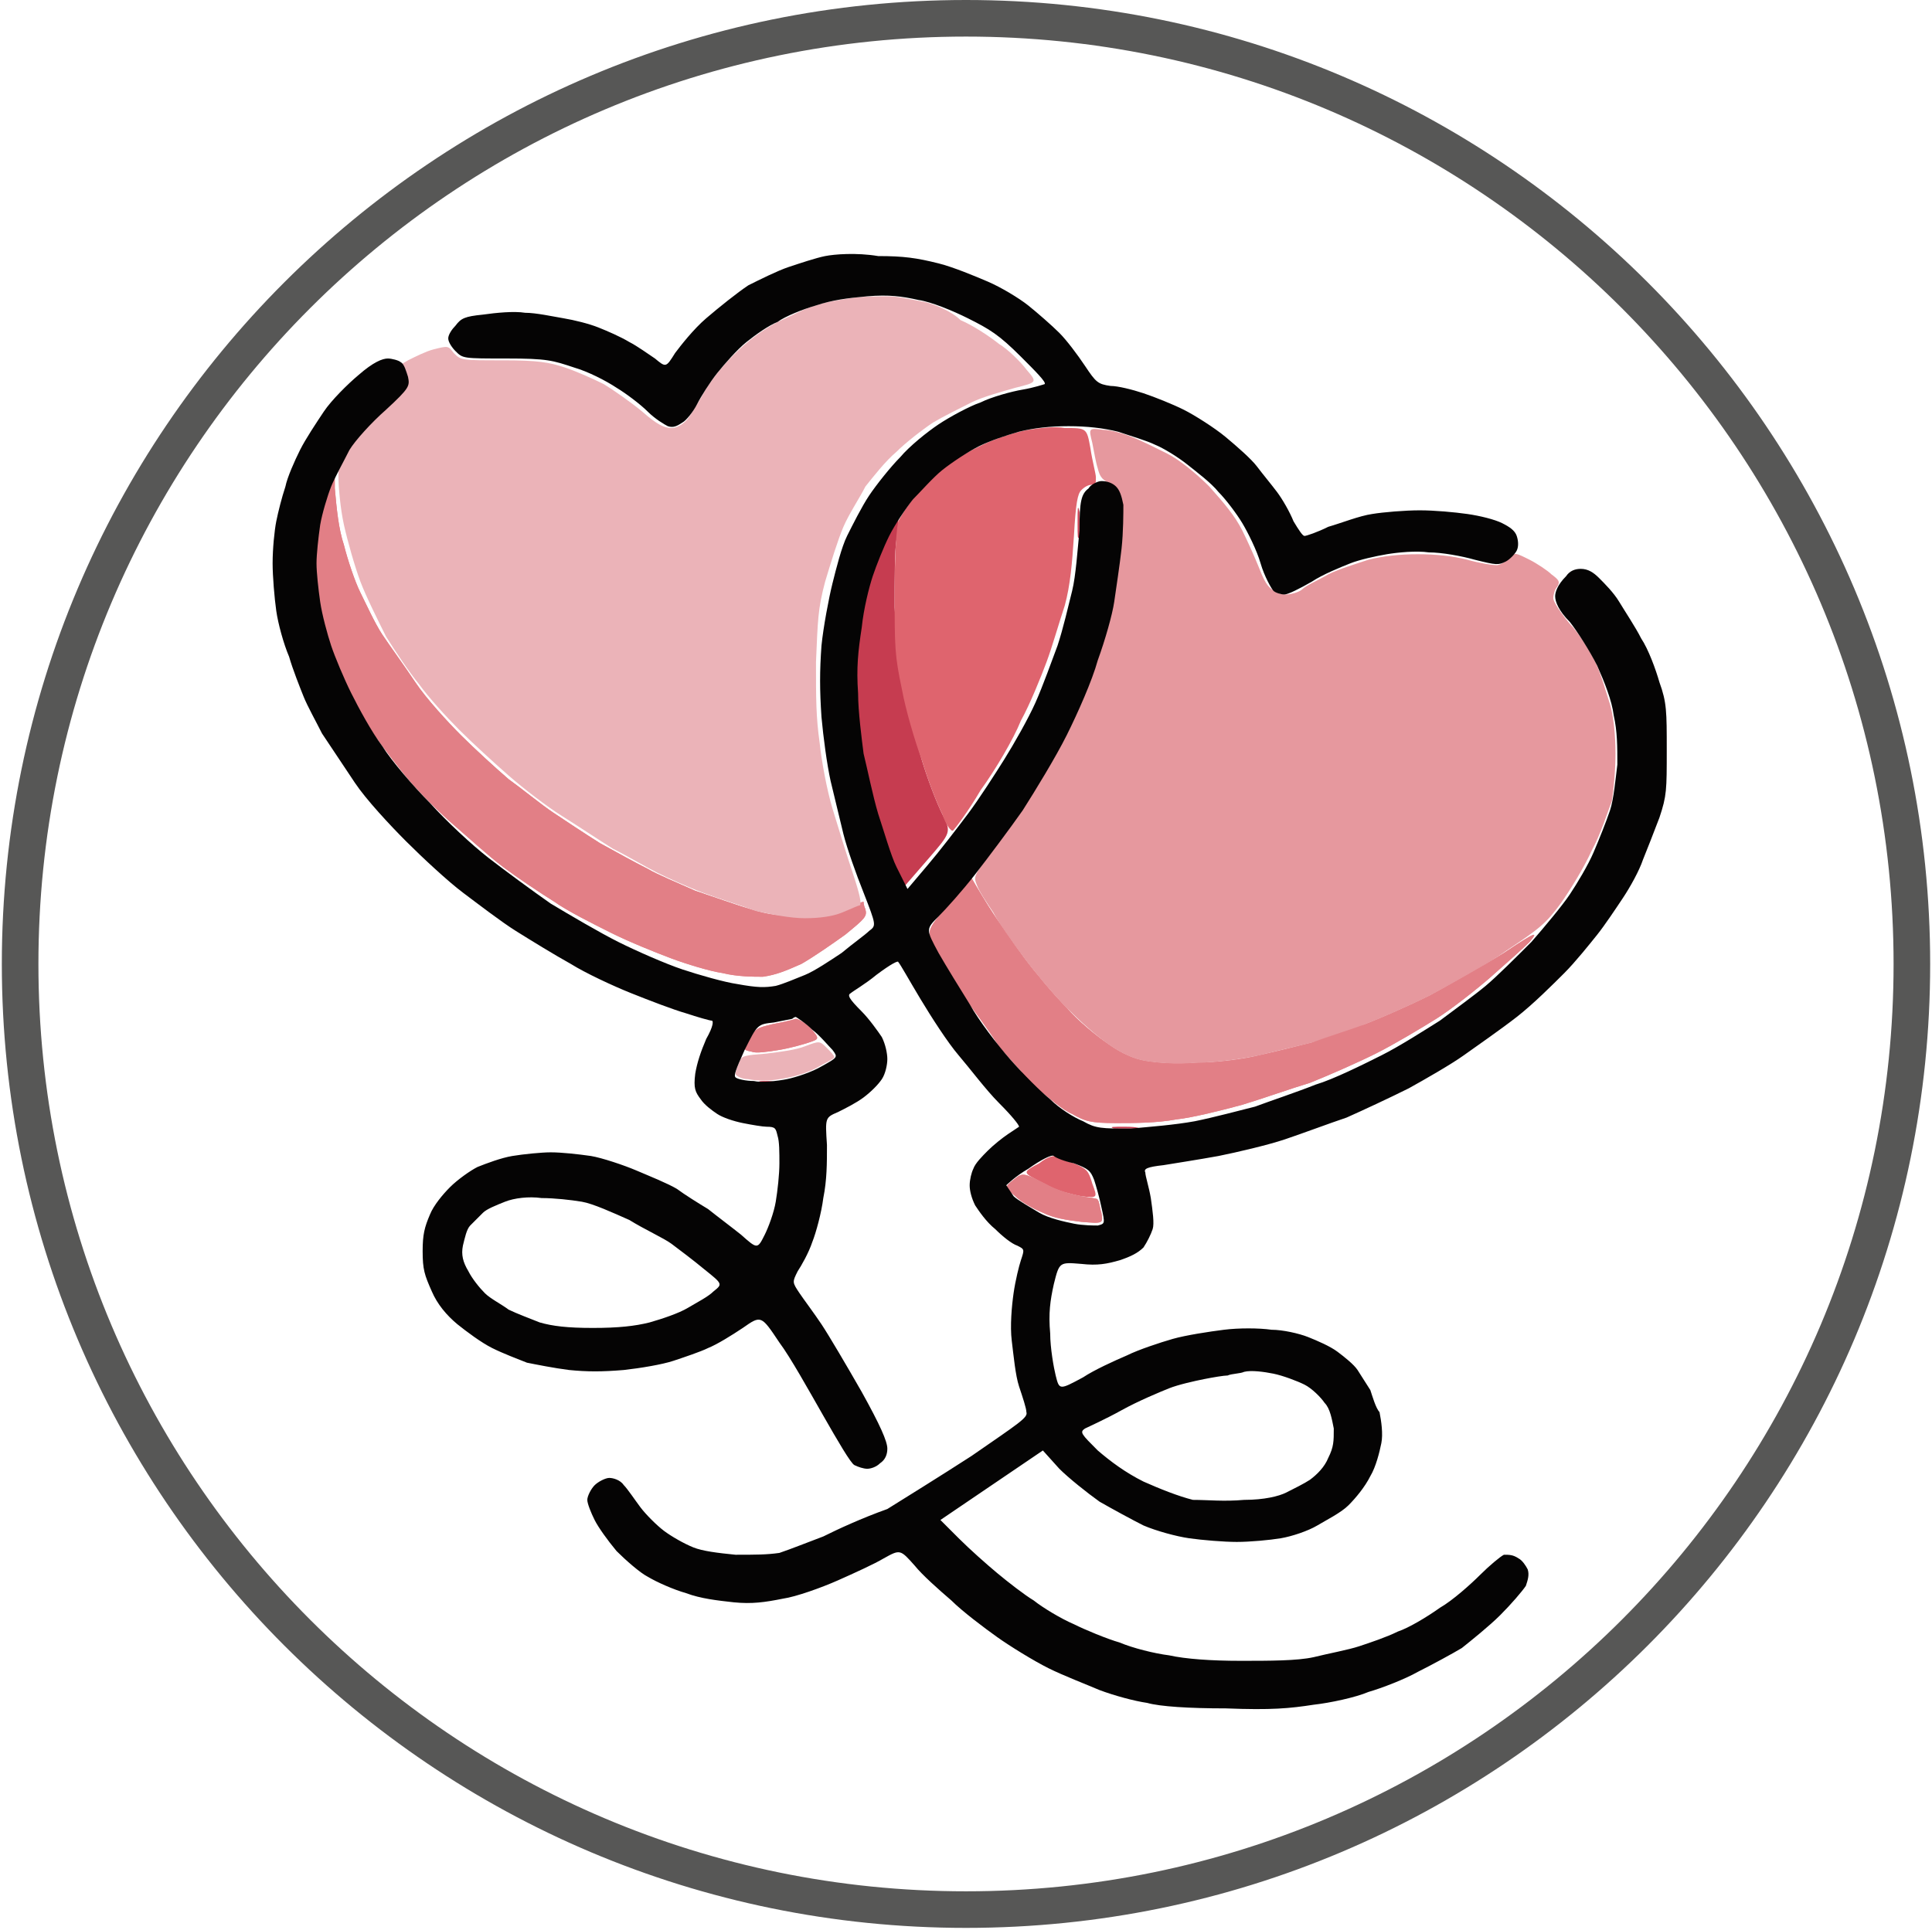 <svg enable-background="new 0 0 105.6 105.5" viewBox="0 0 105.6 105.5" xmlns="http://www.w3.org/2000/svg"><path d="m52.8 105.4c-29.1 0-52.7-23.6-52.7-52.7 0-29.1 23.6-52.7 52.7-52.7s52.7 23.6 52.7 52.7-23.6 52.7-52.7 52.7zm0-103.4c-28 0-50.7 22.7-50.7 50.7s22.7 50.7 50.7 50.7 50.7-22.7 50.7-50.7-22.7-50.7-50.7-50.7z" fill="#575756"/><g clip-rule="evenodd" fill-rule="evenodd"><path d="m58.9 28.6c0 .7 0 1 .1.7 0-.4 0-1 0-1.3-.1-.5-.1-.2-.1.6m-10.4.7c-.3.6-.7 1.5-.9 2.1s-.4 1.8-.6 2.8c-.2 1.3-.2 2.3-.2 3.6.1 1 .2 2.5.3 3.3s.5 2.3.8 3.3.7 2.3 1 2.9l.5 1.2 1.3-1.5c1.3-1.5 1.3-1.5.8-2.5-.3-.6-.8-1.9-1.1-2.9s-.8-2.8-1-3.8c-.3-1.5-.4-2.5-.5-4.6 0-1.6 0-3.1.1-3.7s.1-1.1.1-1.1c0-.2-.3.3-.6.9m2.4 21c-.5.6-.5.6 0 0 .4-.2.6-.5.6-.5s0 0 0 0-.3.2-.6.5m5.4 8.9c.3.3.6.6.7.6s-.2-.3-.5-.6-.6-.6-.7-.6.2.3.5.6m-14.7 0h.7c.2 0 0-.1-.4-.1s-.5 0-.3.1m19.3 2.5h1.2c.3 0 .1-.1-.6-.1s-.9 0-.6.1" fill="#c63c50"/><path d="m56.2 23.5c-.6.1-1.5.4-2 .6s-1.5.7-2.1 1.1-1.5 1.1-1.9 1.7c-.5.6-.9 1.2-1.1 1.6-.1.4-.2 1.8-.2 3.9 0 3 0 3.4.4 5.3.2 1.1.7 2.8 1.1 3.9.3 1 .8 2.3 1.1 2.9.2.6.5 1 .6.9s.8-1 1.5-2.2c.8-1.1 1.8-2.8 2.2-3.8.5-.9 1.1-2.4 1.4-3.2s.7-2.2 1-3.1c.3-1.1.4-2.3.5-3.8.1-1.8.2-2.3.4-2.5s.4-.3.6-.3.2-.1.2-.4c0-.2-.2-.9-.3-1.6-.2-1.1-.2-1.1-1.4-1.1-.5-.1-1.4 0-2 .1m-39.3 7c0 .3 0 .5.1.3 0-.2 0-.5 0-.6-.1-.2-.1 0-.1.3m39.9 33.1c-.8.4-.8.5-.5.7.2.1.7.4 1.1.6s1.2.4 1.7.5c.9.1.9.1.6-.7-.2-.7-.3-.8-1-1.1-.4-.1-.9-.3-1-.4-.1 0-.4 0-.9.4" fill="#df646e"/><path d="m17.9 26.1c-.2.6-.5 1.5-.7 2-.1.5-.2 1.6-.2 2.4s.1 1.9.2 2.5.4 1.5.6 2c.2.6.7 1.6 1 2.4.4.8 1.1 2 1.6 2.7s1.4 1.9 2 2.6 1.7 1.8 2.4 2.4 1.9 1.7 2.7 2.3 2 1.4 2.8 1.9c.7.5 2.1 1.2 3.1 1.7s2.5 1.1 3.3 1.4 2.1.7 2.8.8c.8.2 1.7.2 2.2.2.7-.1 1.2-.3 2.1-.7.7-.4 1.7-1.1 2.4-1.6 1.1-.9 1.2-1 1.1-1.4-.1-.2-.1-.4-.1-.4s-.5.1-1 .4c-.8.4-1.1.4-2.4.4-1.1 0-1.9-.1-2.8-.4-.7-.2-2.1-.7-3-1-.9-.4-2.1-.9-2.6-1.2-.6-.3-1.7-.9-2.6-1.4-.8-.5-2-1.3-2.6-1.7s-1.7-1.3-2.4-1.8c-.7-.6-1.9-1.7-2.6-2.4s-1.9-2-2.5-2.9-1.4-2-1.8-2.6-.9-1.7-1.2-2.3-.7-1.8-.9-2.6c-.3-.9-.4-2-.5-3.1 0-1.6 0-1.6-.4-.6m34 23.3c-1.3 1.5-1.3 1.5-.7 2.6.4.7 1 1.8 1.5 2.5s1.4 1.9 1.9 2.7c.6.7 1.6 1.8 2.1 2.3.6.5 1.4 1.2 1.9 1.4.7.4 1 .5 2.4.5 1 0 2.2 0 3.3-.2.9-.1 2.5-.5 3.6-.8 1-.3 2.7-.9 3.7-1.2 1-.4 2.6-1.1 3.6-1.6s2.5-1.4 3.3-1.9 2.2-1.6 3-2.3 1.8-1.6 2.1-1.9c.5-.6.4-.6-1.4.6-1.1.7-2.9 1.7-4 2.3-1.2.6-2.8 1.3-3.6 1.6s-2.1.7-2.9 1c-.8.2-2 .5-2.9.7-.8.2-2.3.4-3.4.4-1.2.1-2.2 0-2.8-.1s-1.3-.4-2-.9c-.6-.4-1.7-1.3-2.3-2-.7-.7-1.7-1.9-2.3-2.7s-1.5-2.1-2-2.9-.9-1.5-.9-1.5c.1-.1-.5.6-1.2 1.4m-9.7 6.6c-.8.2-.9.2-1.2.8-.4.6-.4.6.1.7.2.1.9 0 1.5-.1s1.3-.3 1.6-.4c.6-.2.6-.2.1-.8-.3-.3-.7-.5-.8-.5-.3.1-.8.2-1.3.3m13.2 8.5c-.5.4-.5.4.1.9.3.3 1 .7 1.5.9.6.3 1.3.4 2.1.5 1.2.1 1.2.1 1.1-.5-.1-.3-.1-.6-.2-.7 0-.1-.4-.1-.9-.2s-1.3-.3-2-.7c-1.2-.6-1.2-.6-1.7-.2" fill="#e27f86"/><path d="m59.7 24.2c.1.5.2 1.1.3 1.4.1.4.2.6.6.8.3.2.6.4.6.7.1.2.1 1.3 0 2.3-.1 1.2-.2 2.6-.5 3.7-.2 1-.6 2.5-.9 3.2s-.9 2.2-1.4 3.4c-.5 1.1-1.4 2.7-1.9 3.5s-1.5 2.2-2.1 3.1c-1.2 1.6-1.2 1.6-1 2.1.1.3.5.9.9 1.5.3.6 1.1 1.7 1.7 2.5s1.6 2 2.3 2.7 1.7 1.6 2.3 2c.7.5 1.4.8 2 .9s1.6.2 2.8.1c1 0 2.5-.2 3.4-.4.8-.2 2.1-.5 2.9-.7s2-.6 2.9-1c.8-.3 2.4-1 3.6-1.6 1.1-.6 3-1.6 4.1-2.4 1.8-1.2 2.2-1.5 3-2.6.5-.7 1.3-2 1.7-2.9.5-.9.9-2.2 1.1-2.7.1-.6.2-1.7.2-2.6 0-1-.1-2-.3-2.7-.2-.6-.5-1.7-.8-2.3s-.9-1.6-1.4-2.1c-.5-.6-.9-1.2-.9-1.4s.1-.5.2-.6c.2-.3.1-.4-.3-.7-.2-.2-.8-.6-1.2-.8-.8-.4-.8-.4-1.1-.1-.2.2-.5.4-.7.4s-.9-.1-1.6-.3c-.8-.2-1.7-.3-2.7-.3s-1.9.1-2.7.3c-.6.2-1.6.5-2.2.8-.5.3-1.2.6-1.4.8s-.7.3-.9.3c-.3 0-.6-.1-.8-.3-.3-.2-.5-.7-.7-1.2s-.6-1.4-.9-2c-.4-.8-1-1.5-1.8-2.4-.8-.8-1.7-1.5-2.3-1.8s-1.4-.7-1.9-.9-1.2-.4-1.6-.4c-.8-.1-.8-.1-.6.7m-16.1 26.1h.9c.2 0 0-.1-.5-.1s-.7.1-.4.1" fill="#e6989e"/><path d="m17.9 26.1c-.2.6-.5 1.5-.7 2-.1.5-.2 1.6-.2 2.4s.1 1.9.2 2.5.4 1.5.6 2c.2.6.7 1.6 1 2.4.4.8 1.1 2 1.6 2.7s1.4 1.9 2 2.6 1.7 1.8 2.4 2.4 1.9 1.7 2.7 2.3 2 1.4 2.8 1.9c.7.5 2.1 1.2 3.1 1.7s2.5 1.1 3.3 1.4 2.1.7 2.8.8c.8.2 1.7.2 2.2.2.7-.1 1.2-.3 2.1-.7.7-.4 1.7-1.1 2.4-1.6 1.1-.9 1.2-1 1.1-1.4-.1-.2-.1-.4-.1-.4s-.5.1-1 .4c-.8.4-1.1.4-2.4.4-1.1 0-1.9-.1-2.8-.4-.7-.2-2.1-.7-3-1-.9-.4-2.1-.9-2.6-1.2-.6-.3-1.7-.9-2.6-1.4-.8-.5-2-1.3-2.6-1.7s-1.7-1.3-2.4-1.8c-.7-.6-1.9-1.7-2.6-2.4s-1.9-2-2.5-2.9-1.4-2-1.8-2.6-.9-1.7-1.2-2.3-.7-1.8-.9-2.6c-.3-.9-.4-2-.5-3.1 0-1.6 0-1.6-.4-.6m34 23.3c-1.3 1.5-1.3 1.5-.7 2.6.4.7 1 1.8 1.5 2.5s1.4 1.9 1.9 2.7c.6.7 1.6 1.8 2.1 2.3.6.5 1.4 1.2 1.9 1.4.7.4 1 .5 2.4.5 1 0 2.2 0 3.3-.2.9-.1 2.5-.5 3.6-.8 1-.3 2.7-.9 3.7-1.2 1-.4 2.6-1.1 3.6-1.6s2.5-1.4 3.3-1.9 2.2-1.6 3-2.3 1.8-1.6 2.1-1.9c.5-.6.4-.6-1.4.6-1.1.7-2.9 1.7-4 2.3-1.2.6-2.8 1.3-3.6 1.6s-2.1.7-2.9 1c-.8.2-2 .5-2.9.7-.8.2-2.3.4-3.4.4-1.2.1-2.2 0-2.8-.1s-1.3-.4-2-.9c-.6-.4-1.7-1.3-2.3-2-.7-.7-1.7-1.9-2.3-2.7s-1.5-2.1-2-2.9-.9-1.5-.9-1.5c.1-.1-.5.6-1.2 1.4m-9.7 6.6c-.8.2-.9.2-1.2.8-.4.6-.4.6.1.7.2.1.9 0 1.5-.1s1.3-.3 1.6-.4c.6-.2.6-.2.1-.8-.3-.3-.7-.5-.8-.5-.3.1-.8.2-1.3.3m13.2 8.5c-.5.4-.5.4.1.9.3.3 1 .7 1.5.9.6.3 1.3.4 2.1.5 1.2.1 1.2.1 1.1-.5-.1-.3-.1-.6-.2-.7 0-.1-.4-.1-.9-.2s-1.3-.3-2-.7c-1.2-.6-1.2-.6-1.7-.2" fill="#e27f86"/><path d="m46.5 16.3c-.6.1-1.4.2-1.9.4-.5.1-1.4.6-2.1.9-.9.5-1.6 1-2.4 1.8-.7.7-1.4 1.6-1.7 2.2-.3.5-.7 1.2-.9 1.4s-.5.4-.8.4c-.4 0-.8-.2-1.6-.9-.6-.5-1.6-1.2-2.1-1.5-.6-.3-1.5-.7-2.1-.9-.9-.3-1.5-.4-3.4-.4-2.3 0-2.3 0-2.7-.4-.3-.4-.3-.4-1.1-.2-.4.1-1 .4-1.4.6-.5.3-.6.3-.4.6.1.2.1.5.1.7s-.6.9-1.3 1.5c-.7.5-1.5 1.3-1.7 1.8-.5.7-.5.9-.5 1.8 0 .5.1 1.7.3 2.6s.6 2.3.9 3.1 1 2.2 1.4 3c.5.8 1.3 2 1.8 2.6.5.7 1.5 1.8 2.2 2.5s1.9 1.8 2.7 2.5 2.1 1.7 2.9 2.2 2 1.3 2.8 1.8c.8.4 1.8 1 2.4 1.3s1.7.8 2.5 1.1 2.1.7 2.9 1c.9.2 1.9.4 2.7.4s1.5-.1 2-.3.9-.4 1-.4c.1-.1 0-.6-.4-1.8-.3-.9-.8-2.5-1.1-3.5s-.6-2.6-.7-3.6c-.2-1.4-.2-2.4-.2-4.4.1-2.3.1-2.9.5-4.4.3-1 .7-2.3 1-3s.9-1.6 1.2-2.2c.4-.5 1.1-1.4 1.7-1.9.5-.5 1.4-1.2 2-1.6.5-.3 1.5-.8 2.1-1.1s1.7-.6 2.4-.8c1.2-.3 1.2-.3.6-1-.3-.4-1-1.1-1.5-1.4-.5-.4-1.4-1-2.1-1.3-.5-.5-1.5-.9-2-1-.6-.1-1.4-.3-1.9-.3-.6 0-1.5 0-2.1.1m-2.5 40.9c-.5.2-1.3.3-2.1.4-1.2.1-1.4.1-1.5.5-.1.2-.2.5-.2.6s.3.3.7.3c.4.1 1.2.1 1.7 0 .7-.1 1.4-.3 2-.6.5-.3 1-.5 1-.6s-.2-.3-.4-.5c-.4-.4-.4-.4-1.2-.1" fill="#ebb3b8"/><path d="m45.1 14c-.5.1-1.4.4-2 .6s-1.6.7-2.2 1c-.6.4-1.6 1.2-2.3 1.8s-1.4 1.5-1.7 1.9c-.5.8-.5.8-1.1.3-.3-.2-1-.7-1.4-.9-.5-.3-1.2-.6-1.7-.8s-1.3-.4-1.9-.5-1.5-.3-2.1-.3c-.6-.1-1.6 0-2.3.1-1 .1-1.2.2-1.5.6-.2.2-.4.5-.4.7s.2.5.4.7c.4.4.4.4 2.8.4 2.2 0 2.5.1 3.7.5.7.2 1.7.7 2.3 1.1.5.3 1.3.9 1.7 1.3s.9.7 1.1.8c.3.1.5 0 .8-.2.2-.1.6-.6.8-1s.7-1.2 1.1-1.7 1.1-1.3 1.6-1.7 1.2-.9 1.7-1.1c.4-.3 1.4-.7 2.1-.9.9-.3 1.7-.4 2.8-.5 1.2-.1 1.9 0 2.8.2.7.1 1.9.6 2.7 1 1.2.6 1.7.9 2.9 2.1.8.8 1.4 1.4 1.3 1.5 0 0-.6.2-1.2.3s-1.7.4-2.3.7c-.6.2-1.7.8-2.3 1.2s-1.6 1.2-2.1 1.8c-.5.5-1.3 1.5-1.7 2.1s-.9 1.6-1.2 2.2-.6 1.8-.8 2.6-.5 2.4-.6 3.4c-.1 1.4-.1 2.4 0 3.9.1 1.1.3 2.6.5 3.5.2.8.5 2.1.7 2.9s.7 2.2 1.1 3.2c.7 1.8.7 1.8.3 2.1-.2.2-.9.7-1.5 1.2-.6.4-1.5 1-2 1.2s-1.2.5-1.6.6c-.6.1-1 .1-2.1-.1-.7-.1-2.1-.5-3-.8s-2.5-1-3.5-1.5-2.7-1.5-3.7-2.1c-1-.7-2.5-1.8-3.4-2.5s-2.3-2-3.2-3c-.9-.9-2.1-2.3-2.6-3.1-.6-.8-1.3-2.1-1.7-2.9s-.9-2-1.1-2.6-.5-1.7-.6-2.4-.2-1.6-.2-2.1.1-1.4.2-2.1c.1-.6.4-1.6.6-2.1s.7-1.4 1-2c.3-.5 1.2-1.5 2-2.2 1.3-1.2 1.3-1.3 1.2-1.8-.1-.3-.2-.7-.4-.8-.1-.1-.5-.2-.7-.2-.3 0-.8.2-1.6.9-.6.5-1.5 1.4-1.9 2s-1 1.5-1.3 2.1-.7 1.5-.8 2c-.2.6-.4 1.4-.5 1.9s-.2 1.5-.2 2.3c0 .7.1 1.9.2 2.6s.4 1.8.7 2.5c.2.7.6 1.7.8 2.2s.7 1.4 1 2c.4.6 1.2 1.8 1.8 2.7s1.9 2.3 2.8 3.2 2.3 2.2 3.1 2.8 2.1 1.6 2.9 2.1 2.1 1.3 3 1.8c.8.5 2.3 1.2 3.3 1.6s2.3.9 3 1.1c.6.2 1.3.4 1.4.4s.1.3-.3 1c-.3.7-.5 1.3-.6 1.9-.1.8 0 1 .3 1.4.2.3.6.6.9.8s.9.4 1.4.5 1.1.2 1.3.2c.5 0 .5.1.6.5.1.3.1.9.1 1.5s-.1 1.5-.2 2.1-.4 1.4-.6 1.8c-.4.8-.4.8-1.3 0-.5-.4-1.3-1-1.8-1.4-.5-.3-1.3-.8-1.7-1.1-.5-.3-1.5-.7-2.2-1s-1.9-.7-2.5-.8c-.7-.1-1.6-.2-2.2-.2-.5 0-1.5.1-2.1.2s-1.4.4-1.9.6c-.4.2-1.1.7-1.5 1.1s-.9 1-1.1 1.5c-.3.7-.4 1.1-.4 2 0 1 .1 1.3.5 2.2.3.7.8 1.3 1.4 1.8.5.4 1.3 1 1.9 1.3s1.4.6 1.9.8c.5.1 1.5.3 2.3.4 1 .1 1.8.1 3 0 .9-.1 2.1-.3 2.7-.5s1.5-.5 1.9-.7c.5-.2 1.3-.7 1.9-1.1 1-.7 1-.7 2 .8.6.8 1.6 2.6 2.4 4s1.5 2.6 1.7 2.7.5.2.7.2.5-.1.7-.3c.3-.2.4-.5.4-.8 0-.4-.4-1.3-1.4-3.1-.8-1.4-1.8-3.1-2.2-3.7s-1-1.4-1.2-1.7c-.4-.6-.4-.6-.1-1.2.2-.3.6-1 .8-1.6.2-.5.5-1.6.6-2.4.2-1 .2-1.9.2-2.9-.1-1.5-.1-1.5.6-1.8.4-.2 1-.5 1.4-.8s.8-.7 1-1 .3-.8.3-1.1-.1-.8-.3-1.2c-.2-.3-.7-1-1.1-1.4-.7-.7-.8-.9-.6-1 .1-.1.8-.5 1.4-1 .8-.6 1.2-.8 1.2-.7.1.1.6 1 1.2 2s1.5 2.4 2.1 3.1 1.5 1.9 2.2 2.6 1.1 1.2 1.1 1.3c0 0-.3.2-.6.4s-.8.6-1.1.9-.7.7-.8 1c-.1.2-.2.6-.2.9s.1.7.3 1.1c.2.3.6.9 1.1 1.3.4.4.9.8 1.2.9.4.2.4.2.2.8-.1.3-.3 1.1-.4 1.8s-.2 1.8-.1 2.6.2 1.9.4 2.5.4 1.2.4 1.4c.1.3-.4.6-3 2.4-1.7 1.1-3.8 2.4-4.6 2.9-1.4.5-2.7 1.1-3.5 1.5-.8.3-1.8.7-2.4.9-.7.1-1.3.1-2.4.1-1-.1-1.8-.2-2.3-.4s-1.2-.6-1.6-.9-1-.9-1.3-1.3-.7-1-.9-1.2c-.2-.3-.6-.4-.8-.4s-.6.2-.8.4-.4.6-.4.8.2.7.4 1.1.7 1.1 1.2 1.7c.5.5 1.3 1.2 1.7 1.4.5.3 1.4.7 2.1.9.8.3 1.7.4 2.6.5 1 .1 1.7 0 2.7-.2.7-.1 2.1-.6 3-1s2-.9 2.5-1.2c.9-.5.9-.5 1.7.4.4.5 1.3 1.3 2 1.9.6.6 1.8 1.5 2.5 2s2 1.3 2.8 1.7 2.1.9 2.8 1.2c.8.3 1.9.6 2.6.7.7.2 2.3.3 4.3.3 2.5.1 3.5 0 4.8-.2.9-.1 2.3-.4 3-.7.7-.2 2-.7 2.7-1.1.8-.4 1.9-1 2.4-1.3.5-.4 1.5-1.2 2.1-1.8s1.2-1.3 1.4-1.6c.1-.3.2-.6.1-.9-.1-.2-.3-.5-.5-.6-.3-.2-.5-.2-.8-.2-.2.1-.8.6-1.3 1.1s-1.5 1.4-2.2 1.8c-.7.5-1.7 1.1-2.3 1.3-.6.3-1.5.6-2.1.8s-1.7.4-2.5.6c-.9.2-2.4.2-4 .2s-3-.1-3.9-.3c-.8-.1-2-.4-2.7-.7-.7-.2-1.9-.7-2.5-1-.7-.3-1.7-.9-2.2-1.3-.5-.3-1.4-1-2-1.5s-1.5-1.3-2.1-1.9l-1-1 2.8-1.9 2.8-1.9.9 1c.5.5 1.5 1.3 2.2 1.8.7.4 1.8 1 2.4 1.3.7.3 1.8.6 2.5.7s1.9.2 2.6.2 1.8-.1 2.4-.2 1.5-.4 2-.7 1.3-.7 1.7-1.1.9-1 1.2-1.6c.3-.5.5-1.3.6-1.8s0-1.2-.1-1.7c-.2-.2-.4-.9-.5-1.2-.2-.3-.5-.8-.7-1.1s-.7-.7-1.1-1-1.1-.6-1.6-.8-1.4-.4-2-.4c-.7-.1-1.8-.1-2.6 0s-2.1.3-2.8.5-1.9.6-2.5.9c-.7.3-1.8.8-2.4 1.2-1.3.7-1.3.7-1.5-.1-.1-.4-.3-1.5-.3-2.3-.1-1.1 0-1.8.2-2.7.3-1.2.3-1.2 1.5-1.1.9.1 1.4 0 2.1-.2.6-.2 1-.4 1.3-.7.2-.3.4-.7.5-1s0-1-.1-1.7c-.1-.6-.3-1.2-.3-1.4-.1-.2.1-.3 1-.4.6-.1 1.9-.3 3-.5 1-.2 2.7-.6 3.6-.9s2.5-.9 3.4-1.2c.9-.4 2.4-1.1 3.4-1.6.9-.5 2.3-1.3 3-1.8s2-1.4 2.9-2.1 2-1.8 2.6-2.4 1.4-1.6 1.8-2.1 1-1.4 1.4-2 .9-1.5 1.1-2.1c.2-.5.6-1.5.9-2.3.4-1.2.4-1.5.4-3.7 0-2.1 0-2.6-.4-3.7-.2-.7-.6-1.8-1-2.4-.3-.6-.9-1.5-1.2-2s-.8-1-1.1-1.3-.6-.5-1-.5c-.3 0-.6.1-.8.4-.5.5-.6.9-.6 1.1 0 .3.2.8.8 1.4.4.5 1.1 1.6 1.5 2.4.4.9.8 1.9.9 2.7.2.9.2 1.7.2 2.7-.1.8-.2 1.9-.4 2.5s-.6 1.6-.9 2.3-.9 1.7-1.3 2.3-1.4 1.8-2.1 2.6c-.8.8-1.9 1.9-2.5 2.4s-1.7 1.3-2.5 1.9c-.8.5-2.2 1.4-3.2 1.9s-2.6 1.3-3.6 1.6c-1 .4-2.5.9-3.3 1.2-.8.2-2.3.6-3.3.8-1.1.2-2.4.3-3.5.4-1.6 0-1.9 0-2.6-.4-.5-.2-1.3-.7-1.8-1.2-.5-.4-1.5-1.4-2.2-2.2s-1.7-2.1-2.2-3c-.5-.8-1.3-2.1-1.7-2.8-.7-1.3-.7-1.3 0-2 .4-.4 1.3-1.4 2-2.3s1.9-2.5 2.6-3.5c.7-1.1 1.8-2.9 2.4-4.1s1.4-3 1.7-4.1c.4-1.1.8-2.5.9-3.2s.3-2 .4-2.9.1-2 .1-2.4c-.1-.5-.2-.8-.4-1s-.5-.3-.8-.3c-.2 0-.6.2-.7.4-.4.3-.5.7-.5 2.3-.1 1-.2 2.5-.4 3.3s-.5 2.1-.8 3c-.3.8-.8 2.2-1.2 3.1s-1.2 2.3-1.7 3.1-1.4 2.2-2 3-1.6 2.1-2.2 2.8l-1.1 1.3-.6-1.2c-.3-.6-.7-2-1-2.9-.3-1-.6-2.5-.8-3.3-.1-.8-.3-2.3-.3-3.3-.1-1.4 0-2.3.2-3.6.1-1 .4-2.2.6-2.8s.6-1.6.9-2.2.9-1.5 1.3-2c.4-.4 1.1-1.2 1.6-1.6s1.4-1 2-1.3 1.5-.6 2.2-.8c.8-.2 1.7-.3 2.7-.3s1.9.1 2.7.3c.6.2 1.6.5 2 .7.5.2 1.3.7 1.8 1.1s1.3 1 1.7 1.5c.4.4 1 1.2 1.3 1.7s.8 1.5 1 2.2.6 1.4.7 1.5.4.2.6.2.8-.3 1.5-.7c.6-.4 1.6-.8 2.1-1s1.4-.4 2-.5 1.6-.2 2.3-.1c.7 0 1.8.2 2.5.4 1.2.3 1.3.3 1.7.1.2-.1.5-.4.6-.6s.1-.5 0-.8-.4-.5-.8-.7-1.2-.4-1.9-.5-1.8-.2-2.6-.2-2 .1-2.6.2c-.7.1-1.7.5-2.4.7-.6.3-1.2.5-1.3.5s-.3-.3-.6-.8c-.2-.5-.6-1.2-.9-1.6s-.8-1-1.1-1.4-1.1-1.1-1.7-1.6-1.7-1.2-2.3-1.5-1.6-.7-2.2-.9-1.4-.4-1.8-.4c-.7-.1-.8-.2-1.4-1.1-.4-.6-1-1.4-1.4-1.8s-1.2-1.1-1.7-1.5-1.5-1-2.2-1.3-1.9-.8-2.7-1c-1.2-.3-1.9-.4-3.3-.4-1.2-.2-2.4-.1-2.9 0m-1.8 41.7s-.5.1-1 .2c-.9.1-.9.1-1.6 1.5-.5 1.1-.6 1.4-.5 1.5s.6.2 1 .2c.4.1 1.3 0 1.8-.1s1.4-.4 1.9-.7c.9-.5.9-.5.6-.9-.2-.2-.7-.8-1.1-1.1-.4-.4-.9-.7-.9-.7-.1 0-.2.1-.2.1m12.9 8.2c-.7.4-1.2.9-1.2.9s.2.3.4.6c.2.2.9.6 1.4.9s1.4.5 1.9.6 1.1.1 1.3.1c.4-.1.4-.1.2-1-.1-.5-.3-1.2-.4-1.5-.2-.5-.3-.6-1.1-.9-.5-.1-1-.3-1.1-.4s-.7.2-1.4.7m-28.6 1.8c-.5.2-1 .4-1.2.6s-.5.5-.7.7-.3.7-.4 1.1c-.1.5 0 .9.3 1.4.2.4.6.9.9 1.2s.9.6 1.3.9c.4.2 1.2.5 1.7.7.7.2 1.5.3 2.9.3s2.3-.1 3.1-.3c.7-.2 1.6-.5 2.1-.8s1.1-.6 1.4-.9c.5-.4.5-.4-.5-1.2-.6-.5-1.4-1.1-1.8-1.4s-1.5-.8-2.3-1.3c-.9-.4-2-.9-2.6-1s-1.5-.2-2.2-.2c-.7-.1-1.5 0-2 .2m39.5 9.5c-.2 0-.8.1-1.3.2s-1.4.3-1.9.5-1.7.7-2.6 1.2-1.8.9-2 1c-.3.2-.2.3.7 1.2.7.6 1.5 1.2 2.5 1.7.9.4 1.9.8 2.7 1 .8 0 1.7.1 2.8 0 1.1 0 1.9-.2 2.3-.4s1-.5 1.3-.7c.4-.3.8-.7 1-1.2.3-.6.3-.9.3-1.6-.1-.5-.2-1.1-.5-1.4-.2-.3-.7-.8-1.1-1s-1.2-.5-1.7-.6-1.2-.2-1.6-.1c-.2.1-.7.1-.9.2" fill="#050404"/></g></svg>